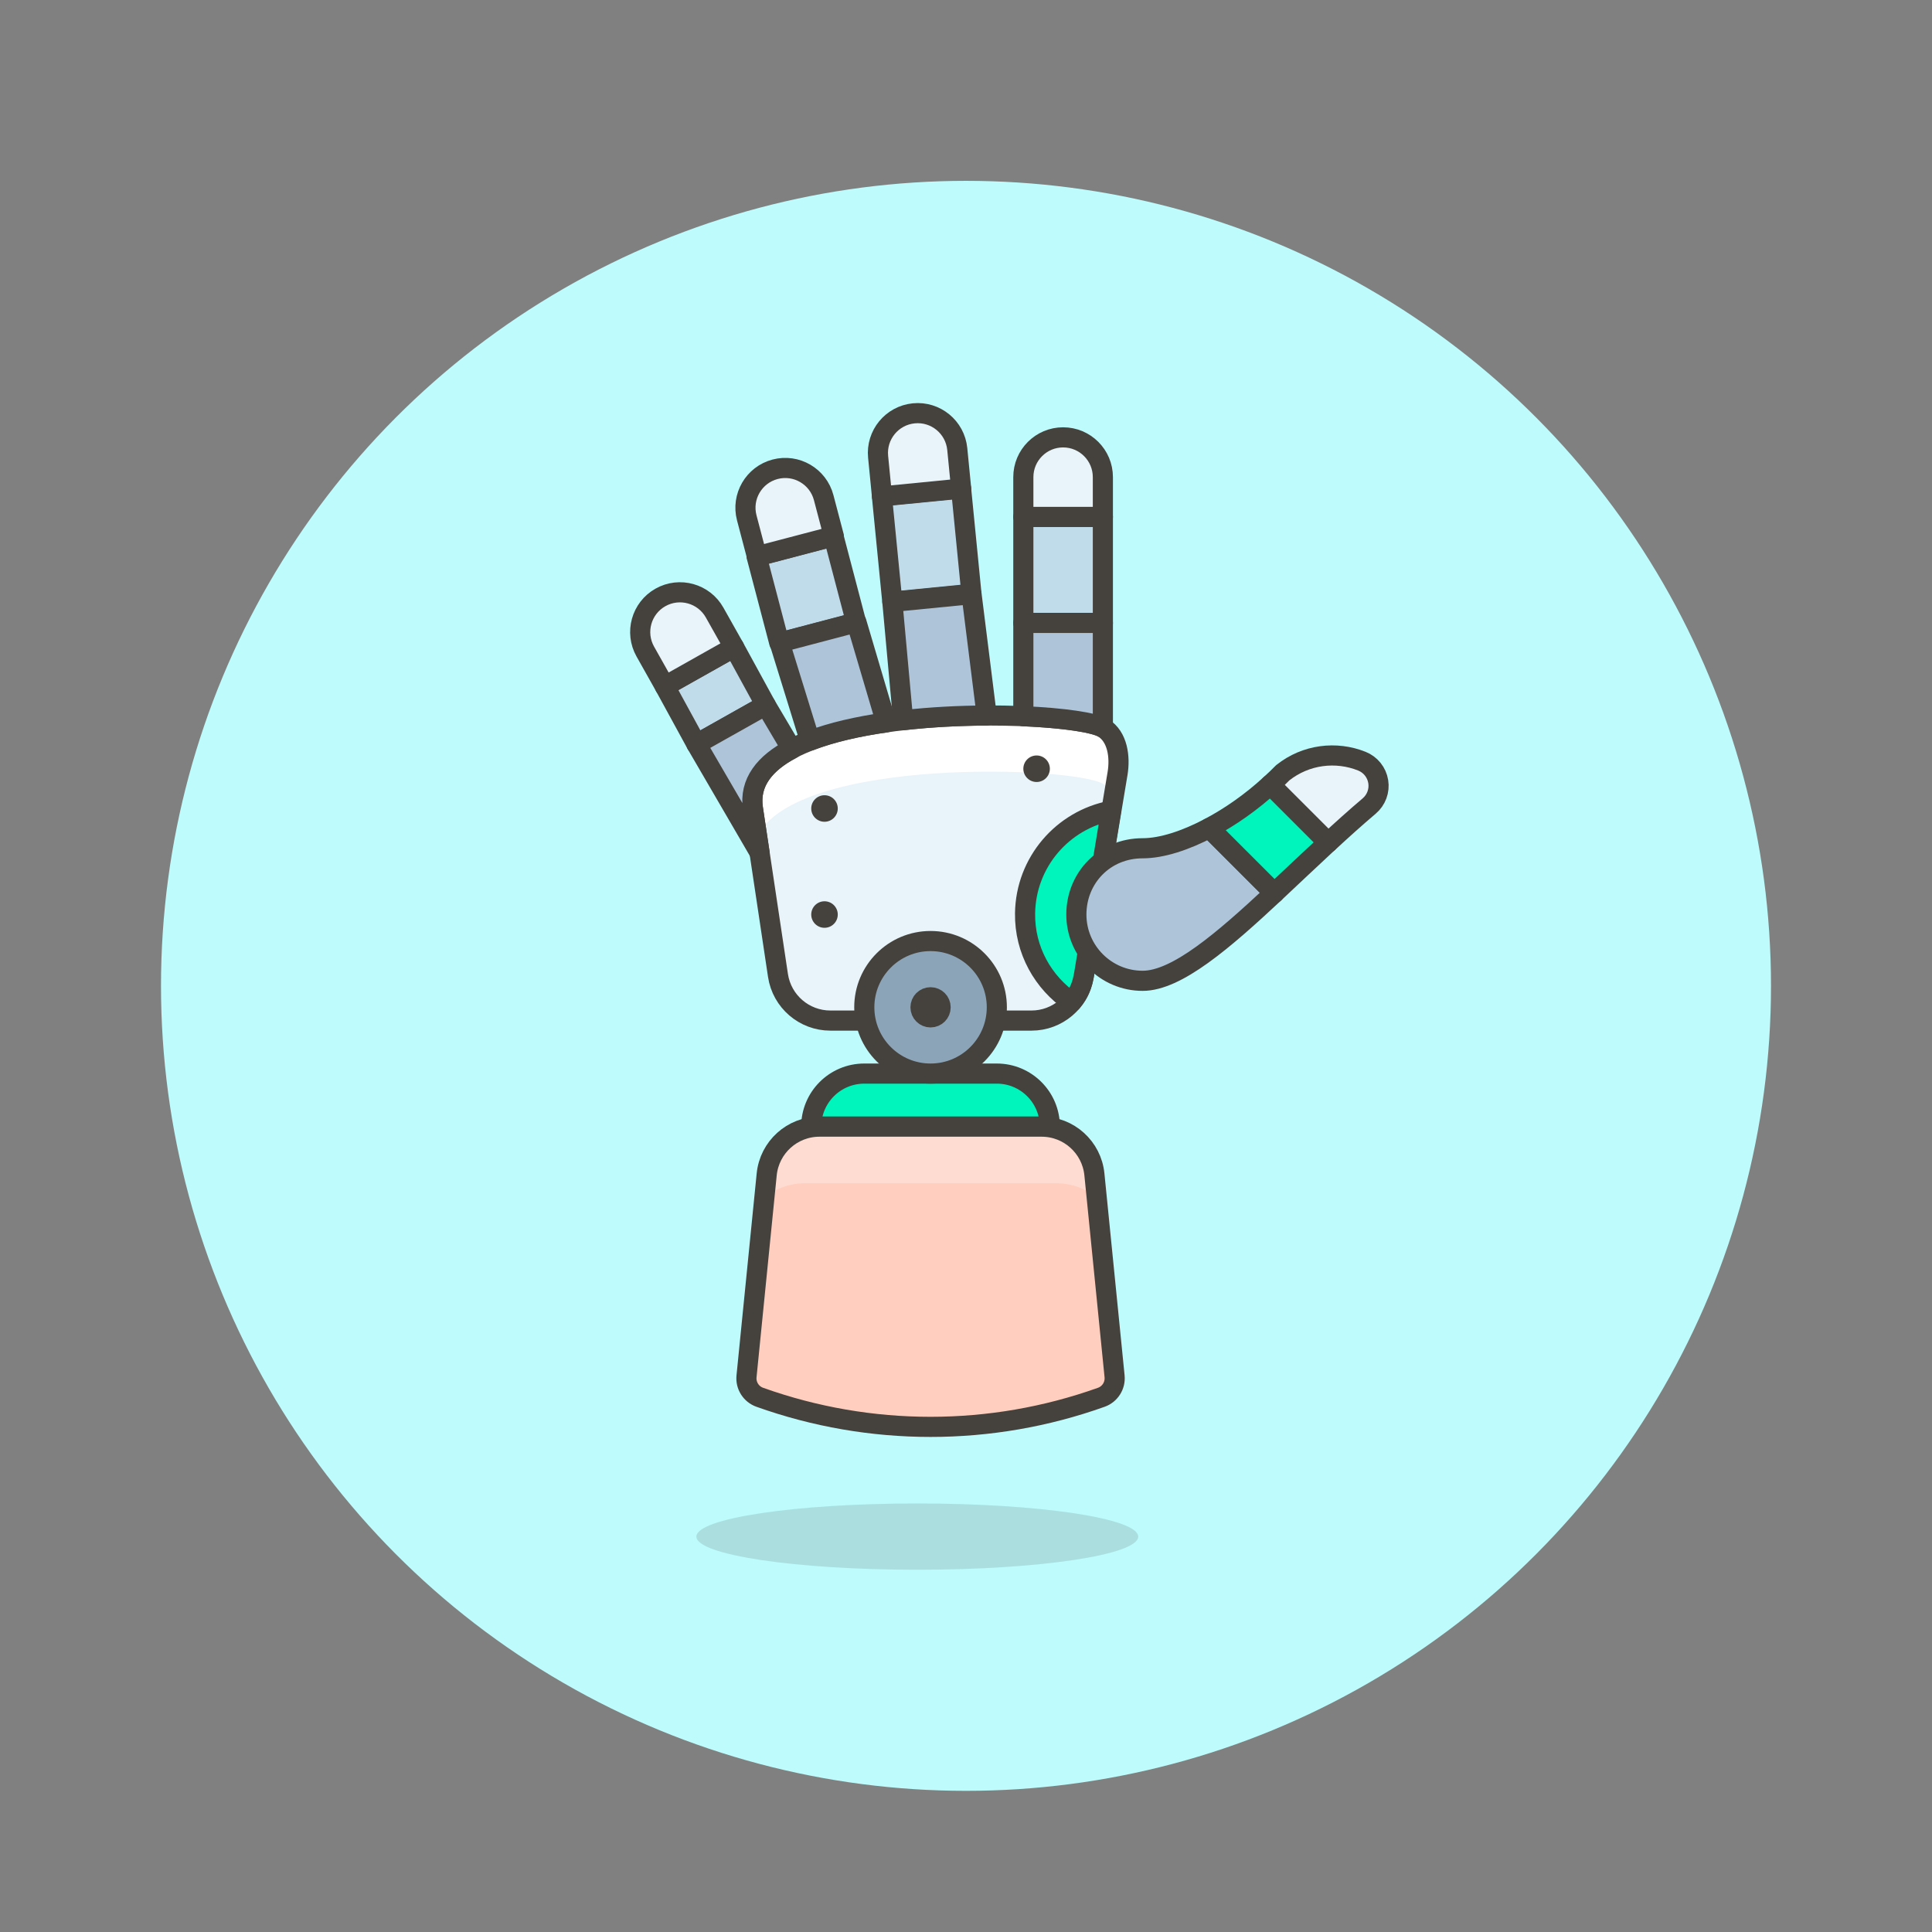 <?xml version="1.0" encoding="utf-8"?>
<!-- Generator: Adobe Illustrator 21.0.0, SVG Export Plug-In . SVG Version: 6.00 Build 0)  -->
<svg version="1.1" id="Layer_1" xmlns="http://www.w3.org/2000/svg" xmlns:xlink="http://www.w3.org/1999/xlink" x="0px" y="0px"
	 width="96px" height="96px" viewBox="0 0 96 96" enable-background="new 0 0 96 96" xml:space="preserve">
<rect x="0" y="0" width="96" height="96" fill="#808080" stroke="none"/>
<circle fill="#BDFBFC" cx="48" cy="48.986" r="40"/>
<g>
	<path fill="#FFCEBF" d="M54.38,58.354c-0.135-1.347-1.268-2.372-2.622-2.372H40.719c-1.354,0-2.487,1.026-2.622,2.372
		l-1.003,10.036c-0.046,0.458,0.226,0.886,0.659,1.04c5.487,1.961,11.485,1.961,16.971,0c0.432-0.154,0.704-0.584,0.659-1.04
		L54.38,58.354z"/>
	<path fill="#E8F4FA" d="M55.53,38.437c0.138-0.826,0.004-1.83-0.71-2.27c-1.583-0.974-18.23-1.48-17.407,4.008l1.244,8.293
		c0.194,1.29,1.301,2.244,2.606,2.244h9.989c1.288,0,2.387-0.931,2.599-2.201L55.53,38.437z"/>
	<path fill="#FFFFFF" d="M37.621,41.565c1.982-3.989,15.765-3.491,17.198-2.609c0.243,0.149,0.398,0.377,0.519,0.627l0.191-1.147
		c0.138-0.826,0.004-1.83-0.71-2.27c-1.583-0.974-18.23-1.48-17.407,4.009L37.621,41.565z"/>
	<path fill="none" stroke="#45413C" stroke-linecap="round" stroke-linejoin="round" stroke-miterlimit="10" d="M55.53,38.437
		c0.138-0.826,0.004-1.83-0.71-2.27c-1.583-0.974-18.23-1.48-17.407,4.008l1.244,8.293c0.194,1.29,1.301,2.244,2.606,2.244h9.989
		c1.288,0,2.387-0.931,2.599-2.201L55.53,38.437z"/>
	<ellipse opacity="0.15" fill="#45413C" cx="45.58" cy="76.353" rx="10.977" ry="1.647"/>
	<path fill="#00F5BC" stroke="#45413C" stroke-linecap="round" stroke-linejoin="round" stroke-miterlimit="10" d="M52.166,55.981
		c0-1.455-1.18-2.635-2.635-2.635h-6.586c-1.455,0-2.635,1.18-2.635,2.635H52.166z"/>
	<path fill="#00F5BC" stroke="#45413C" stroke-linecap="round" stroke-linejoin="round" stroke-miterlimit="10" d="M50.935,45.38
		c-0.027,1.838,0.902,3.452,2.316,4.413c0.386-0.449,0.533-0.878,0.622-1.414l1.337-8.096C52.806,40.742,50.972,42.837,50.935,45.38
		z"/>
	
		<circle fill="#8CA4B8" stroke="#45413C" stroke-linecap="round" stroke-linejoin="round" stroke-miterlimit="10" cx="46.239" cy="50.053" r="3.293"/>
	
		<rect x="50.849" y="25.684" fill="#C0DCEB" stroke="#45413C" stroke-linecap="round" stroke-linejoin="round" stroke-miterlimit="10" width="3.952" height="5.269"/>
	<path fill="#E8F4FA" stroke="#45413C" stroke-linecap="round" stroke-linejoin="round" stroke-miterlimit="10" d="M54.801,25.684
		h-3.952v-1.976c0-1.091,0.885-1.976,1.976-1.976c1.091,0,1.976,0.885,1.976,1.976V25.684z"/>
	
		<rect x="44.074" y="24.46" transform="matrix(0.995 -0.098 0.098 0.995 -2.429 4.632)" fill="#C0DCEB" stroke="#45413C" stroke-linecap="round" stroke-linejoin="round" stroke-miterlimit="10" width="3.952" height="5.269"/>
	<path fill="#E8F4FA" stroke="#45413C" stroke-linecap="round" stroke-linejoin="round" stroke-miterlimit="10" d="M47.759,24.279
		l-3.933,0.386l-0.193-1.967c-0.107-1.086,0.687-2.053,1.773-2.16c1.086-0.107,2.053,0.687,2.16,1.773L47.759,24.279z"/>
	<polygon fill="#C0DCEB" stroke="#45413C" stroke-linecap="round" stroke-linejoin="round" stroke-miterlimit="10" points="
		38.05,35.036 34.605,36.974 33.034,34.098 36.478,32.16 	"/>
	<path fill="#E8F4FA" stroke="#45413C" stroke-linecap="round" stroke-linejoin="round" stroke-miterlimit="10" d="M36.478,32.16
		l-3.444,1.938l-0.969-1.722c-0.535-0.951-0.198-2.156,0.753-2.691c0.951-0.535,2.156-0.198,2.691,0.753L36.478,32.16z"/>
	
		<rect x="38.108" y="27.068" transform="matrix(0.967 -0.254 0.254 0.967 -6.13 11.159)" fill="#C0DCEB" stroke="#45413C" stroke-linecap="round" stroke-linejoin="round" stroke-miterlimit="10" width="3.952" height="4.43"/>
	<path fill="#E8F4FA" stroke="#45413C" stroke-linecap="round" stroke-linejoin="round" stroke-miterlimit="10" d="M41.431,26.638
		l-3.822,1.005l-0.503-1.911c-0.278-1.055,0.353-2.136,1.408-2.414c1.055-0.278,2.136,0.353,2.414,1.408L41.431,26.638z"/>
	<path fill="#ADC4D9" stroke="#45413C" stroke-linecap="round" stroke-linejoin="round" stroke-miterlimit="10" d="M54.801,36.158
		v-5.206h-3.952v4.636C52.825,35.673,54.352,35.898,54.801,36.158z"/>
	<g>
		<path fill="#45413C" d="M40.969,39.515c-0.364,0-0.659,0.295-0.659,0.659s0.295,0.659,0.659,0.659s0.659-0.295,0.659-0.659
			S41.333,39.515,40.969,39.515L40.969,39.515z"/>
	</g>
	<g>
		<path fill="#45413C" d="M51.508,37.539c-0.364,0-0.659,0.295-0.659,0.659c0,0.364,0.295,0.659,0.659,0.659
			s0.659-0.295,0.659-0.659C52.166,37.834,51.872,37.539,51.508,37.539L51.508,37.539z"/>
	</g>
	<g>
		<path fill="#45413C" d="M40.969,44.784c-0.364,0-0.659,0.295-0.659,0.659c0,0.364,0.295,0.659,0.659,0.659
			s0.659-0.295,0.659-0.659C41.628,45.079,41.333,44.784,40.969,44.784L40.969,44.784z"/>
	</g>
	<path fill="#ADC4D9" stroke="#45413C" stroke-linecap="round" stroke-linejoin="round" stroke-miterlimit="10" d="M56.777,42.15
		c-1.894,0-3.293,1.474-3.293,3.293c0,1.819,1.474,3.293,3.293,3.293c1.692,0,4.001-1.986,6.543-4.361l-3.233-3.233
		C58.902,41.765,57.73,42.15,56.777,42.15z"/>
	<path fill="#E8F4FA" stroke="#45413C" stroke-linecap="round" stroke-linejoin="round" stroke-miterlimit="10" d="M68.035,40.05
		c0.352-0.299,0.523-0.76,0.448-1.216c-0.074-0.456-0.382-0.839-0.811-1.011c-1.275-0.511-2.781-0.341-3.933,0.575
		c-0.196,0.205-0.408,0.4-0.62,0.595l2.876,2.875C66.67,41.244,67.352,40.629,68.035,40.05z"/>
	<path fill="#00F5BC" stroke="#45413C" stroke-linecap="round" stroke-linejoin="round" stroke-miterlimit="10" d="M63.118,38.993
		c-0.927,0.851-1.98,1.595-3.031,2.148l3.233,3.233c0.869-0.812,1.765-1.667,2.673-2.506L63.118,38.993z"/>
	<path fill="#ADC4D9" stroke="#45413C" stroke-linecap="round" stroke-linejoin="round" stroke-miterlimit="10" d="M49.029,35.554
		l-0.755-6.031l-3.933,0.387l0.535,5.877C46.266,35.629,47.696,35.559,49.029,35.554z"/>
	<path fill="#ADC4D9" stroke="#45413C" stroke-linecap="round" stroke-linejoin="round" stroke-miterlimit="10" d="M44.028,35.896
		l-1.47-4.974l-3.822,1.005l1.511,4.878C41.332,36.388,42.642,36.094,44.028,35.896z"/>
	<path fill="#ADC4D9" stroke="#45413C" stroke-linecap="round" stroke-linejoin="round" stroke-miterlimit="10" d="M37.413,40.176
		c-0.195-1.299,0.596-2.259,1.927-2.959l-1.29-2.18l-3.444,1.938l3.135,5.387L37.413,40.176z"/>
	<path fill="#FFDCD1" d="M40.014,58.794h12.45c0.782,0,1.498,0.27,2.031,0.713l-0.115-1.153c-0.135-1.347-1.268-2.372-2.622-2.372
		H40.719c-1.354,0-2.487,1.026-2.622,2.372l-0.115,1.153C38.516,59.063,39.232,58.794,40.014,58.794z"/>
	<path fill="none" stroke="#45413C" stroke-linecap="round" stroke-linejoin="round" stroke-miterlimit="10" d="M54.38,58.354
		c-0.135-1.347-1.268-2.372-2.622-2.372H40.719c-1.354,0-2.487,1.026-2.622,2.372l-1.003,10.036
		c-0.046,0.458,0.226,0.886,0.659,1.04c5.487,1.961,11.485,1.961,16.971,0c0.432-0.154,0.704-0.584,0.659-1.04L54.38,58.354z"/>
	
		<circle fill="none" stroke="#45413C" stroke-linecap="round" stroke-linejoin="round" stroke-miterlimit="10" cx="46.239" cy="50.053" r="0.5"/>
</g>
</svg>
